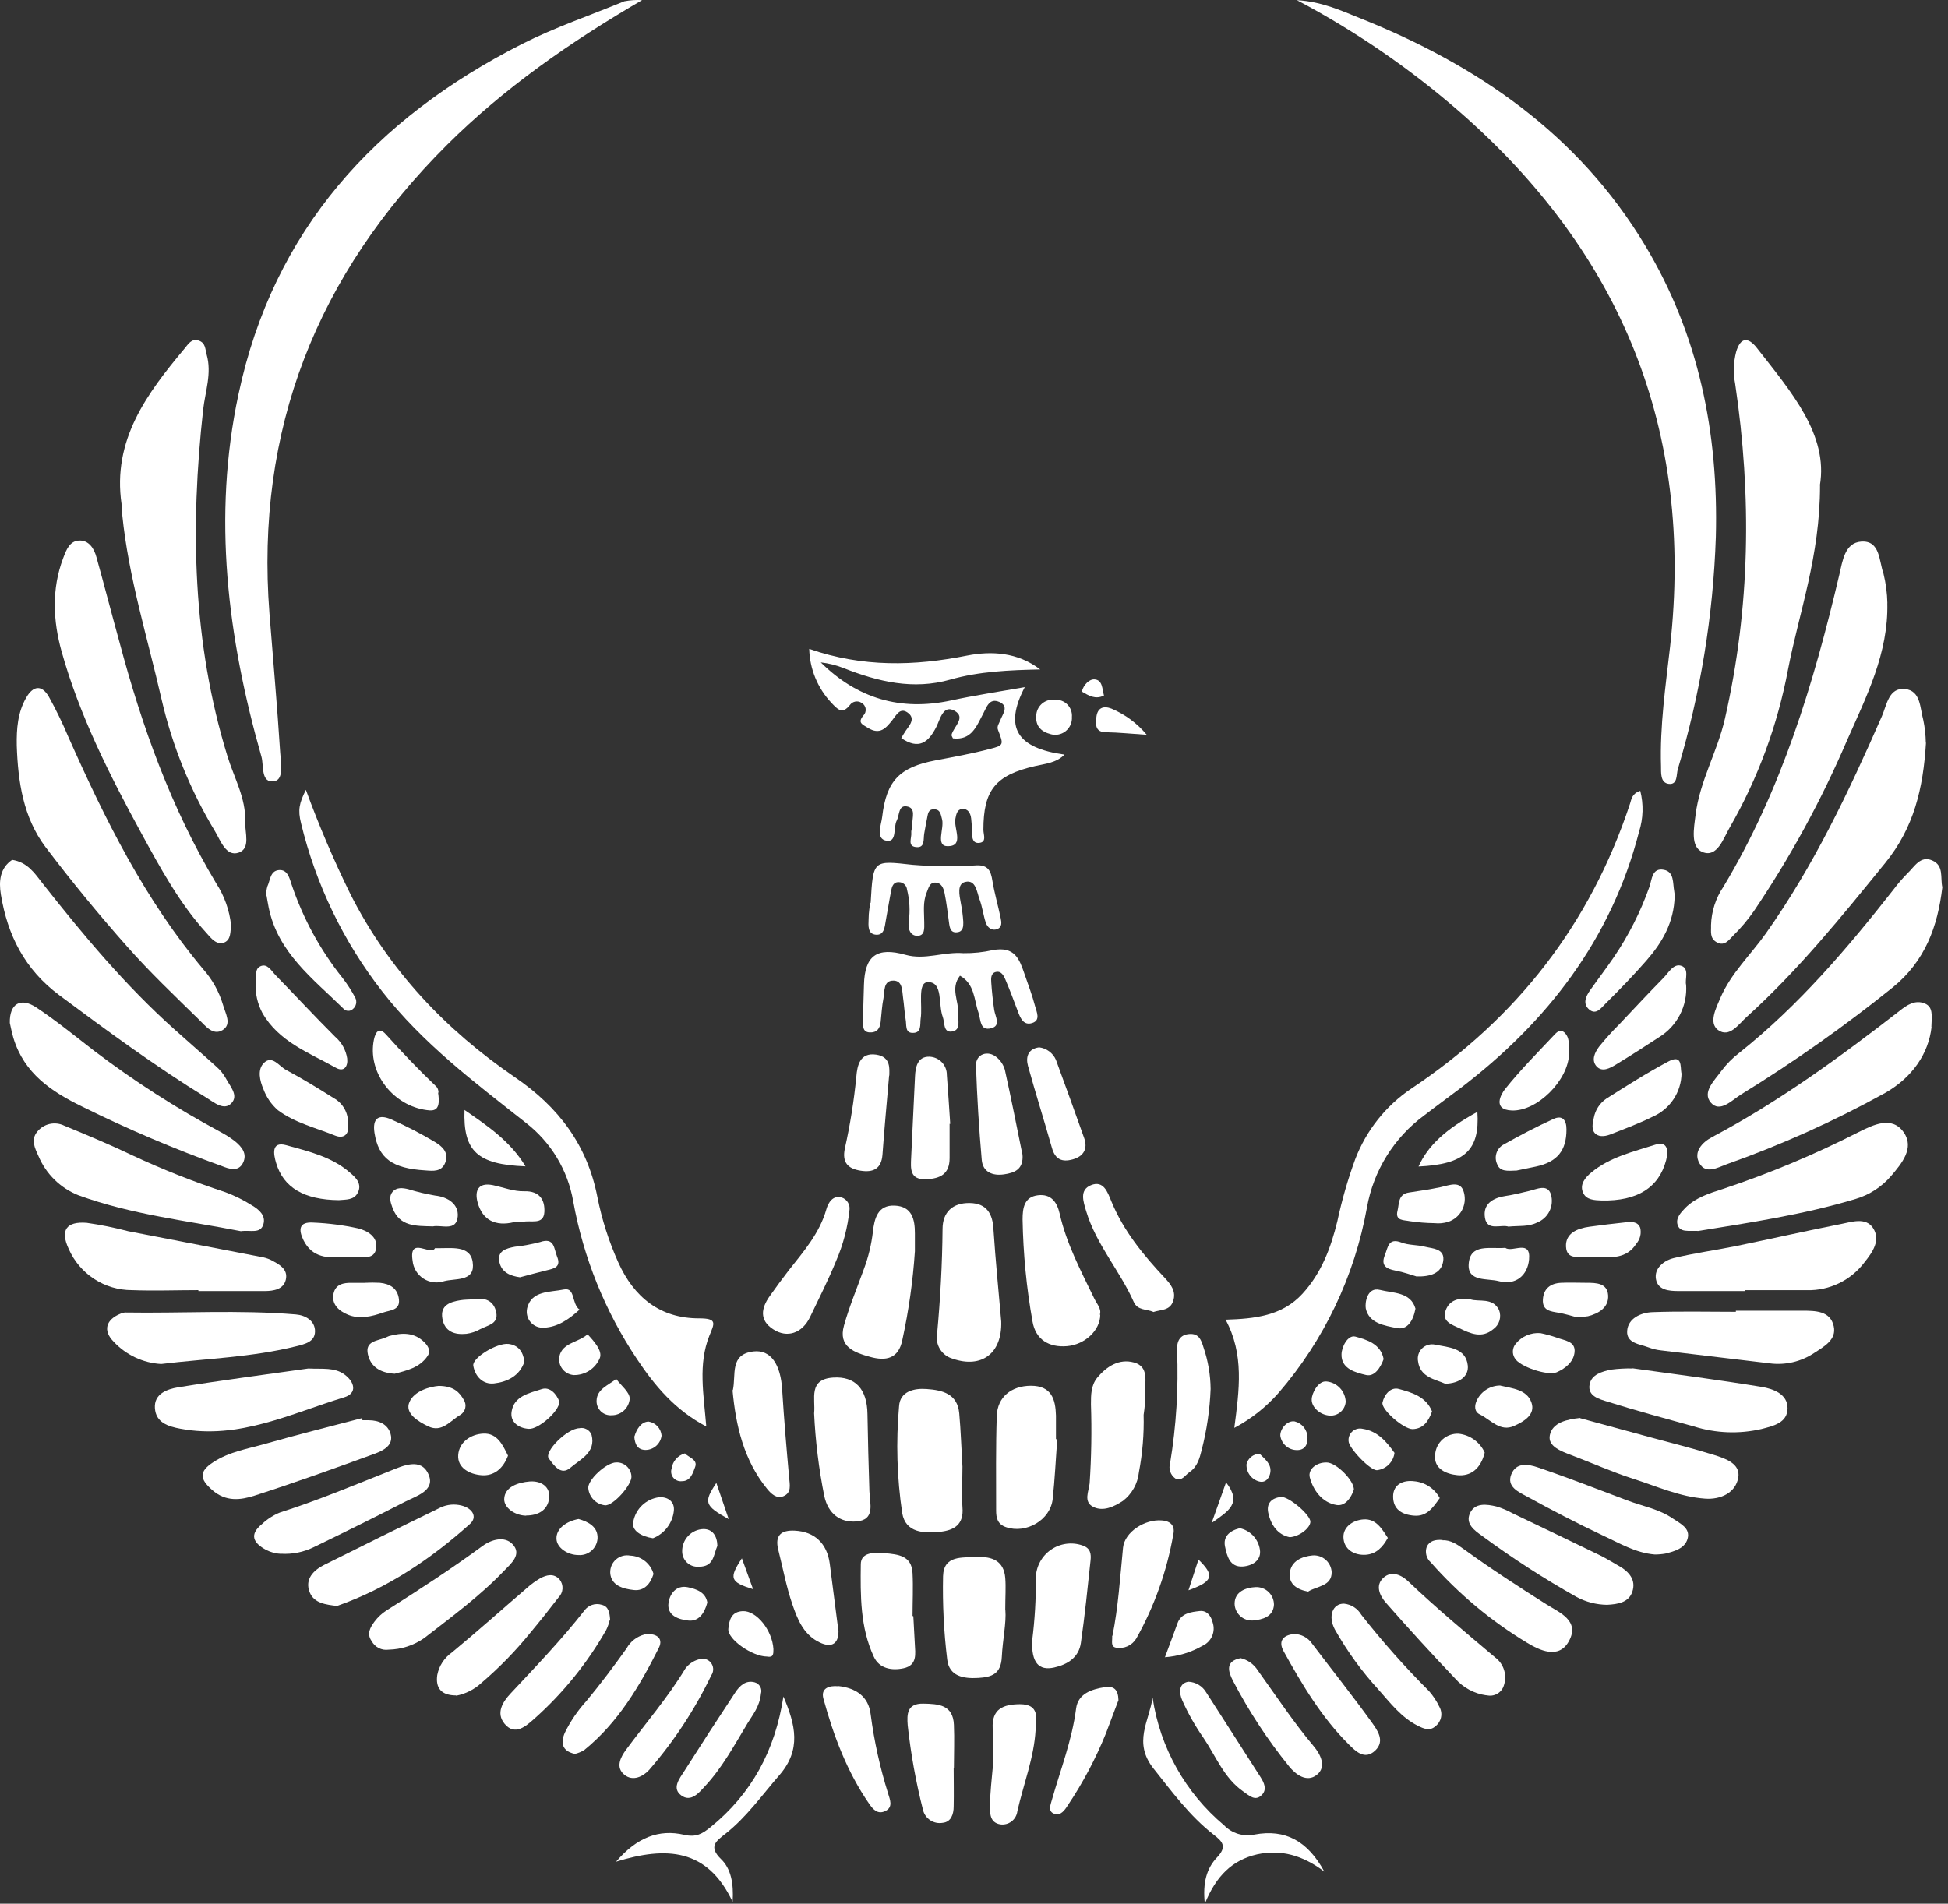<svg width="133" height="130" viewBox="0 0 133 130" fill="none" xmlns="http://www.w3.org/2000/svg">
<rect x="0" y="0" width="133" height="130" fill="#333333" stroke="none"/>
<path d="M88.546 0.01C90.246 0.112 91.527 0.712 92.804 1.221C100.86 4.435 107.742 9.149 112.313 16.749C115.998 22.878 117.334 29.584 117.15 36.658C116.971 42.037 116.098 47.371 114.553 52.526C114.443 52.899 114.553 53.593 113.946 53.53C113.339 53.467 113.417 52.746 113.406 52.319C113.319 49.575 113.723 46.832 114.028 44.136C115.665 29.411 110.726 17.301 99.63 7.613C96.239 4.662 92.52 2.111 88.546 0.01Z" fill="white"/>
<path d="M43.837 0.01C38.863 2.91 34.406 6.03 30.52 9.894C21.645 18.736 17.423 29.337 18.398 41.902C18.645 45.064 18.931 48.227 19.13 51.39C19.177 52.076 19.397 53.252 18.719 53.349C17.791 53.498 18.022 52.272 17.85 51.672C15.535 43.544 14.497 35.286 16.283 26.923C18.664 15.714 25.605 8.111 35.62 3.016C37.888 1.864 40.285 1.056 42.623 0.088C43.022 0.01 43.431 -0.017 43.837 0.01Z" fill="white"/>
<path d="M8.301 34.432C7.658 30.042 10.032 26.872 12.609 23.791C12.844 23.513 13.071 23.098 13.557 23.254C14.043 23.411 14.003 23.834 14.109 24.211C14.473 25.5 14.011 26.727 13.87 27.981C12.985 35.964 13.142 43.885 15.527 51.633C15.981 53.118 16.8 54.506 16.741 56.116C16.714 56.861 17.133 57.951 16.283 58.229C15.433 58.507 15.065 57.414 14.689 56.783C12.998 53.982 11.762 50.93 11.027 47.741C10.075 43.559 8.782 39.456 8.348 35.165C8.324 34.922 8.312 34.679 8.297 34.432" fill="white"/>
<path d="M124.263 33.146C124.263 38.01 122.833 41.808 122.077 45.723C121.365 49.521 120.017 53.171 118.09 56.52C117.659 57.265 117.244 58.578 116.253 58.19C115.395 57.86 115.654 56.547 115.767 55.638C116.049 53.342 117.256 51.327 117.769 49.081C119.5 41.498 119.606 33.879 118.47 26.217C118.33 25.495 118.351 24.751 118.533 24.038C118.83 23.015 119.355 23.004 119.943 23.752C122.293 26.754 124.842 29.69 124.251 33.158" fill="white"/>
<path d="M111.988 54C112.222 54.919 112.195 55.886 111.909 56.791C110.01 64.147 105.643 69.79 99.701 74.317C98.886 74.936 98.056 75.536 97.245 76.163C95.18 77.68 93.778 79.933 93.329 82.457C92.488 87.143 90.403 91.517 87.293 95.12C86.439 96.092 85.416 96.9 84.273 97.506C84.61 94.916 84.959 92.498 83.678 90.119C85.636 90.056 87.524 89.876 88.926 88.347C90.222 86.933 90.865 85.212 91.308 83.394C91.614 81.962 92.02 80.552 92.522 79.177C93.273 77.201 94.618 75.507 96.372 74.329C103.547 69.54 108.576 63.108 111.291 54.878C111.392 54.572 111.412 54.192 111.992 54.004" fill="white"/>
<path d="M48.22 97.412C46.089 96.291 44.695 94.618 43.492 92.811C41.315 89.558 39.833 85.89 39.137 82.038C38.765 79.901 37.605 77.982 35.886 76.66C32.408 73.917 28.855 71.252 26.094 67.701C23.451 64.309 21.562 60.392 20.552 56.211C20.329 55.313 20.427 54.85 20.885 53.937C21.773 56.366 22.789 58.745 23.928 61.066C26.552 66.243 30.418 70.327 35.157 73.564C38.13 75.594 40.089 78.173 40.786 81.736C41.09 83.271 41.567 84.768 42.208 86.196C43.285 88.594 45.071 90.033 47.734 90.029C48.98 90.029 48.788 90.354 48.435 91.204C47.652 93.164 48.044 95.21 48.22 97.397" fill="white"/>
<path d="M131.497 50.716C131.309 53.851 130.666 56.524 128.728 58.911C125.739 62.591 122.77 66.267 119.249 69.449C118.709 69.935 118.074 70.911 117.291 70.331C116.649 69.837 117.158 68.854 117.459 68.148C118.18 66.463 119.527 65.205 120.569 63.735C123.836 59.122 126.233 54.051 128.489 48.905C128.826 48.121 128.959 46.946 130.055 47.051C131.152 47.157 131.082 48.353 131.313 49.168C131.42 49.677 131.477 50.196 131.485 50.716" fill="white"/>
<path d="M128.857 41.184C128.939 44.602 127.431 47.561 126.115 50.539C124.368 54.623 122.237 58.531 119.751 62.211C119.334 62.811 118.862 63.371 118.341 63.884C118.062 64.159 117.757 64.637 117.232 64.358C116.707 64.08 116.84 63.602 116.821 63.183C116.847 62.246 117.139 61.337 117.663 60.561C121.635 53.953 123.828 46.687 125.579 39.252C125.802 38.308 125.951 37.058 127.083 36.983C128.379 36.901 128.285 38.32 128.595 39.17C128.758 39.831 128.847 40.508 128.861 41.188" fill="white"/>
<path d="M15.77 63.179C15.731 63.614 15.77 64.162 15.327 64.354C14.787 64.57 14.415 64.068 14.109 63.727C12.253 61.693 10.952 59.283 9.644 56.889C7.474 52.907 5.422 48.854 4.2 44.469C3.624 42.395 3.514 40.224 4.313 38.116C4.529 37.544 4.752 36.94 5.41 36.913C6.068 36.885 6.428 37.461 6.585 38.049C7.122 39.974 7.619 41.906 8.152 43.834C9.687 49.595 11.677 55.172 14.759 60.318C15.321 61.181 15.67 62.166 15.778 63.191" fill="white"/>
<path d="M1.145 50.908C1.125 49.767 1.208 48.647 1.795 47.635C2.265 46.816 2.856 46.75 3.334 47.577C3.827 48.467 4.272 49.382 4.666 50.32C7.165 55.944 9.887 61.439 13.882 66.196C14.498 66.893 14.955 67.715 15.222 68.607C15.386 69.202 15.852 69.939 15.198 70.343C14.544 70.746 14.023 70.053 13.596 69.637C11.924 67.999 10.22 66.385 8.673 64.629C6.735 62.444 4.879 60.181 3.103 57.837C1.584 55.815 1.227 53.377 1.145 50.908Z" fill="white"/>
<path d="M69.977 46.903C68.516 49.697 69.444 51.084 72.68 51.531C72.108 52.107 71.356 52.154 70.666 52.315C67.96 52.938 67.141 53.953 67.141 56.673C67.141 57.002 67.408 57.551 66.789 57.563C66.362 57.563 66.37 57.108 66.362 56.779C66.359 56.484 66.341 56.19 66.307 55.897C66.264 55.529 66.088 55.203 65.677 55.242C65.351 55.278 65.285 55.607 65.23 55.909C65.101 56.579 65.853 57.778 64.713 57.786C63.847 57.786 64.482 56.591 64.321 55.956C64.227 55.607 64.208 55.254 63.746 55.266C63.354 55.266 63.354 55.615 63.291 55.901C63.229 56.187 63.166 56.575 63.103 56.912C63.029 57.304 63.185 57.943 62.504 57.841C61.952 57.763 62.253 57.214 62.218 56.873C62.199 56.685 62.304 56.481 62.292 56.293C62.265 55.842 62.567 55.168 61.901 55.066C61.329 54.98 61.419 55.666 61.227 56.03C60.973 56.508 61.262 57.543 60.514 57.41C59.766 57.276 60.17 56.328 60.232 55.779C60.518 53.299 61.431 52.389 63.883 51.923C65.128 51.688 66.374 51.461 67.603 51.139C68.547 50.9 68.528 50.849 68.14 49.846C68.042 49.595 68.219 49.399 68.301 49.172C68.454 48.76 68.916 48.227 68.222 47.933C67.529 47.639 67.353 48.325 67.114 48.76C66.663 49.603 66.331 50.567 65.062 50.422C65.03 50.336 64.952 50.242 64.968 50.175C65.109 49.622 65.97 48.999 65.183 48.545C64.396 48.09 64.188 49.113 63.938 49.618C63.389 50.716 62.727 51.214 61.533 50.402C61.642 50.222 61.732 50.053 61.842 49.897C62.128 49.505 62.531 49.038 61.948 48.647C61.443 48.306 61.192 48.839 60.926 49.172C60.491 49.724 60.076 50.214 59.253 49.701C58.861 49.458 58.544 49.352 58.94 48.87C59.002 48.809 59.05 48.735 59.078 48.652C59.106 48.57 59.114 48.482 59.101 48.396C59.089 48.31 59.056 48.228 59.005 48.157C58.955 48.086 58.888 48.028 58.81 47.988C58.684 47.91 58.533 47.882 58.388 47.911C58.242 47.941 58.113 48.024 58.027 48.145C57.495 48.827 57.162 48.411 56.758 47.988C55.822 46.989 55.285 45.681 55.25 44.312C58.901 45.578 62.43 45.488 66.033 44.767C67.698 44.441 69.48 44.539 71.019 45.715C68.939 45.762 66.879 45.84 64.877 46.409C62.355 47.126 59.958 46.554 57.604 45.625C57.102 45.424 56.575 45.293 56.038 45.233C58.536 47.702 61.486 48.576 64.928 47.835C66.534 47.486 68.16 47.243 70.02 46.914" fill="white"/>
<path d="M132.613 60.592C132.3 63.261 131.438 65.636 129.225 67.431C125.924 70.087 122.459 72.533 118.85 74.752C118.235 75.144 117.424 76.01 116.809 75.297C116.194 74.583 117.06 73.78 117.526 73.133C117.878 72.663 118.293 72.244 118.76 71.887C122.798 68.673 126.115 64.778 129.284 60.741C129.576 60.349 129.895 59.978 130.24 59.632C130.713 59.185 131.109 58.405 131.924 58.758C132.738 59.111 132.464 59.934 132.613 60.592Z" fill="white"/>
<path d="M0.82 58.715C1.893 58.876 2.386 59.659 2.911 60.33C5.688 63.857 8.559 67.298 11.92 70.304C12.864 71.154 13.827 71.981 14.767 72.835C15.025 73.058 15.242 73.323 15.409 73.619C15.688 74.16 16.314 74.795 15.801 75.336C15.288 75.877 14.607 75.273 14.105 74.968C10.619 72.824 7.325 70.402 4.043 67.956C1.693 66.204 0.518 63.876 0.06 61.09C-0.089 60.169 -0.007 59.271 0.843 58.707" fill="white"/>
<path d="M131.877 70.135C131.673 71.962 130.553 73.572 128.743 74.615C125.259 76.547 121.619 78.186 117.863 79.514C117.271 79.733 116.461 80.211 116.026 79.431C115.591 78.651 116.237 77.997 116.887 77.652C121.462 75.23 125.618 72.193 129.695 69.03C130.185 68.638 130.757 68.246 131.43 68.532C131.975 68.767 131.904 69.316 131.865 70.131" fill="white"/>
<path d="M0.671 69.857C0.64 68.536 1.407 68.082 2.488 68.803C3.859 69.716 5.136 70.762 6.452 71.777C9.166 73.836 12.037 75.68 15.037 77.291C15.385 77.474 15.716 77.684 16.028 77.922C16.514 78.314 16.906 78.796 16.584 79.424C16.263 80.051 15.617 79.815 15.143 79.627C11.896 78.459 8.718 77.106 5.626 75.575C3.495 74.54 1.654 73.298 0.918 70.892C0.804 70.5 0.734 70.135 0.671 69.857Z" fill="white"/>
<path d="M115.983 84.06C115.258 84.028 114.718 84.177 114.541 83.648C114.389 83.186 114.769 82.794 115.058 82.492C115.759 81.779 116.723 81.481 117.632 81.191C120.818 80.13 123.919 78.831 126.91 77.303C127.886 76.821 129.166 76.167 129.977 77.323C130.729 78.401 129.84 79.451 129.115 80.305C128.476 81.05 127.636 81.595 126.695 81.873C123.099 82.959 119.39 83.499 115.983 84.056" fill="white"/>
<path d="M16.447 84.076C12.832 83.366 9.006 82.951 5.367 81.626C4.754 81.385 4.195 81.023 3.724 80.562C3.253 80.101 2.88 79.55 2.625 78.942C2.379 78.401 2.097 77.836 2.531 77.296C2.746 77.022 3.048 76.831 3.387 76.754C3.725 76.677 4.08 76.719 4.392 76.872C5.958 77.515 7.525 78.173 9.049 78.902C11.112 79.866 13.23 80.705 15.394 81.415C16.026 81.65 16.633 81.951 17.203 82.312C17.669 82.586 18.159 82.998 17.987 83.59C17.791 84.283 17.102 83.981 16.444 84.076" fill="white"/>
<path d="M13.545 88.1C12.029 88.1 10.514 88.159 9.002 88.1C8.088 88.102 7.195 87.837 6.429 87.337C5.664 86.838 5.061 86.127 4.693 85.29C4.098 84.017 4.517 83.397 5.915 83.503C6.874 83.64 7.823 83.833 8.759 84.079L17.767 85.823C18.007 85.857 18.24 85.924 18.461 86.023C19.025 86.317 19.698 86.647 19.51 87.403C19.35 88.042 18.696 88.163 18.077 88.163H13.545V88.1Z" fill="white"/>
<path d="M119.14 88.163H114.596C113.938 88.163 113.194 88.097 113.061 87.352C112.928 86.607 113.601 86.078 114.267 85.914C115.681 85.569 117.126 85.377 118.552 85.087C120.933 84.597 123.307 84.056 125.692 83.586C126.432 83.441 127.376 83.108 127.874 83.848C128.438 84.691 127.835 85.526 127.298 86.2C126.843 86.805 126.25 87.294 125.569 87.625C124.888 87.956 124.138 88.121 123.381 88.104C121.964 88.104 120.546 88.104 119.128 88.104L119.14 88.163Z" fill="white"/>
<path d="M118.517 89.507C120.025 89.507 121.537 89.507 123.048 89.507C123.93 89.507 124.968 89.507 125.199 90.566C125.402 91.475 124.564 91.937 123.863 92.392C122.963 92.992 121.876 93.243 120.804 93.097C118.342 92.807 115.88 92.513 113.417 92.216C113.128 92.185 112.844 92.118 112.571 92.016C111.964 91.781 111.036 91.737 111.095 90.883C111.153 90.029 112.031 89.633 112.822 89.605C114.718 89.535 116.617 89.582 118.517 89.582V89.507Z" fill="white"/>
<path d="M65.539 66.635C64.866 67.498 65.481 68.372 65.418 69.214C65.383 69.665 65.645 70.351 64.987 70.441C64.388 70.527 64.509 69.818 64.368 69.445C64.047 68.599 64.4 67.047 63.358 67.07C62.618 67.07 62.998 68.669 62.86 69.551C62.802 69.943 62.95 70.558 62.3 70.535C61.768 70.535 61.909 69.955 61.83 69.594C61.752 69.112 61.728 68.622 61.658 68.14C61.587 67.658 61.631 66.996 61.035 66.965C60.283 66.933 60.413 67.705 60.315 68.191C60.217 68.677 60.185 69.257 60.127 69.79C60.076 70.241 59.868 70.527 59.379 70.504C58.889 70.48 58.924 70.069 58.928 69.743C58.928 68.912 58.967 68.082 58.987 67.251C59.038 65.264 59.868 64.652 61.83 65.205C63.154 65.577 64.439 64.981 65.774 65.091C66.453 65.1 67.13 65.029 67.791 64.88C69.288 64.609 69.597 65.491 69.946 66.506C70.2 67.243 70.478 67.972 70.674 68.72C70.776 69.112 71.066 69.673 70.471 69.861C69.875 70.049 69.66 69.516 69.484 69.038C69.213 68.313 68.939 67.584 68.634 66.871C68.524 66.616 68.359 66.298 68.003 66.373C67.647 66.447 67.658 66.812 67.678 67.09C67.721 67.721 67.788 68.352 67.882 68.979C67.956 69.438 68.359 70.045 67.67 70.218C66.887 70.417 66.969 69.63 66.805 69.151C66.499 68.27 66.554 67.192 65.539 66.628" fill="white"/>
<path d="M10.999 93.144C9.764 93.073 8.603 92.527 7.76 91.62C7.008 90.86 7.231 90.107 8.246 89.703C8.334 89.66 8.43 89.635 8.528 89.629C12.421 89.692 16.318 89.437 20.203 89.762C20.854 89.817 21.512 90.189 21.508 90.914C21.504 91.639 20.807 91.784 20.235 91.93C17.195 92.69 14.066 92.772 10.999 93.144Z" fill="white"/>
<path d="M68.359 90.233C68.43 92.427 67.012 93.462 65.05 92.784C64.692 92.685 64.385 92.456 64.187 92.142C63.989 91.829 63.916 91.452 63.981 91.087C64.2 88.708 64.333 86.325 64.353 83.934C64.353 82.759 65.054 82.132 66.213 82.151C67.373 82.171 67.78 82.892 67.831 83.974C67.972 86.11 68.187 88.242 68.359 90.244" fill="white"/>
<path d="M65.712 100.144C65.712 101.073 65.649 102.01 65.712 102.931C65.814 104.106 65.156 104.498 64.184 104.604C63.072 104.718 61.834 104.675 61.599 103.33C61.24 100.914 61.167 98.463 61.384 96.029C61.447 95.018 62.394 94.787 63.268 94.853C64.329 94.928 65.367 95.167 65.492 96.507C65.602 97.718 65.637 98.941 65.712 100.156" fill="white"/>
<path d="M111.455 93.438C114.302 93.83 117.295 94.222 120.275 94.708C121.059 94.838 122.054 95.19 122.046 96.17C122.038 97.15 121.11 97.369 120.264 97.585C118.738 97.939 117.145 97.878 115.65 97.408C113.691 96.864 111.71 96.331 109.775 95.723C109.215 95.547 108.384 95.355 108.529 94.547C108.651 93.865 109.379 93.654 110.01 93.528C110.494 93.466 110.982 93.44 111.471 93.45" fill="white"/>
<path d="M21.061 93.454C22.041 93.501 22.84 93.36 23.529 93.869C24.218 94.379 24.402 95.143 23.505 95.418C19.867 96.523 16.342 98.31 12.339 97.569C11.469 97.408 10.643 97.146 10.576 96.158C10.51 95.171 11.422 94.861 12.143 94.74C15.171 94.25 18.214 93.858 21.046 93.454" fill="white"/>
<path d="M107.883 96.844L112.657 98.145C114.114 98.537 115.583 98.909 117.025 99.356C117.808 99.599 118.846 99.956 118.681 100.896C118.505 101.939 117.483 102.417 116.414 102.339C114.694 102.217 113.116 101.496 111.498 100.979C110.065 100.52 108.69 99.901 107.284 99.368C106.587 99.102 105.658 98.772 105.815 98.004C105.991 97.142 106.97 96.926 107.883 96.828" fill="white"/>
<path d="M24.731 96.985H25.17C25.867 96.985 26.482 97.26 26.666 97.918C26.893 98.702 26.161 99.058 25.601 99.266C22.859 100.269 20.117 101.253 17.376 102.135C16.428 102.437 15.417 102.574 14.481 101.743C13.623 100.991 13.58 100.485 14.567 99.846C15.66 99.133 16.917 98.937 18.128 98.592C20.313 97.969 22.522 97.416 24.72 96.84C24.72 96.883 24.72 96.926 24.751 96.969" fill="white"/>
<path d="M72.182 98.282C72.084 99.642 72.018 101.026 71.873 102.366C71.716 103.804 70.063 104.757 68.692 104.29C68.093 104.087 68.011 103.64 68.011 103.146C68.011 100.994 67.984 98.835 68.054 96.699C68.097 95.394 69.053 94.638 70.384 94.63C71.79 94.63 72.065 95.543 72.096 96.668C72.096 97.205 72.096 97.742 72.096 98.278H72.182" fill="white"/>
<path d="M75.12 89.778C75.12 90.84 74.074 91.824 72.844 91.925C71.614 92.027 70.702 91.471 70.494 90.236C70.084 87.938 69.858 85.611 69.817 83.276C69.817 82.492 69.926 81.736 70.862 81.622C71.74 81.516 72.163 82.057 72.351 82.884C72.813 84.934 73.796 86.78 74.701 88.653C74.885 89.045 75.225 89.382 75.092 89.778" fill="white"/>
<path d="M62.465 85.447C62.33 87.477 62.044 89.495 61.611 91.483C61.356 92.811 60.459 92.952 59.406 92.658C58.352 92.365 57.209 91.984 57.624 90.515C57.992 89.206 58.521 87.94 58.983 86.658C59.29 85.84 59.496 84.987 59.598 84.119C59.696 83.217 59.927 82.269 61.098 82.328C62.269 82.386 62.465 83.264 62.465 84.225V85.447Z" fill="white"/>
<path d="M109.72 109.589C108.998 109.58 108.289 109.399 107.652 109.06C105.41 107.799 103.248 106.402 101.178 104.874C100.688 104.526 100.026 104.063 100.363 103.334C100.7 102.605 101.503 102.715 102.172 102.876C102.541 102.987 102.897 103.136 103.234 103.322C105.247 104.287 107.26 105.247 109.266 106.223C109.696 106.434 110.104 106.697 110.523 106.932C111.224 107.324 111.717 107.892 111.447 108.699C111.196 109.436 110.456 109.55 109.72 109.589Z" fill="white"/>
<path d="M78.081 96.609C78.115 97.923 78.007 99.237 77.76 100.528C77.721 100.911 77.605 101.283 77.418 101.619C77.232 101.956 76.979 102.252 76.675 102.488C76.079 102.88 75.327 103.248 74.642 102.903C73.956 102.558 74.336 101.841 74.395 101.296C74.515 99.499 74.545 97.696 74.485 95.896C74.485 95.257 74.485 94.618 74.908 94.089C75.558 93.305 76.408 92.764 77.415 93.039C78.48 93.325 78.143 94.363 78.198 95.135C78.197 95.622 78.159 96.108 78.085 96.589" fill="white"/>
<path d="M23.043 109.671C22.236 109.577 21.437 109.483 21.14 108.723C20.799 107.841 21.394 107.234 22.138 106.861C24.778 105.539 27.427 104.233 30.085 102.942C30.534 102.734 31.041 102.689 31.519 102.813C32.259 103.001 32.627 103.597 32.075 104.079C29.4 106.47 26.455 108.457 23.043 109.656" fill="white"/>
<path d="M112.975 106.152C111.663 106.046 110.554 105.368 109.418 104.847C107.664 104.02 105.94 103.119 104.237 102.186C103.676 101.88 102.85 101.527 103.183 100.681C103.516 99.834 104.358 99.991 104.977 100.199C107.041 100.9 109.074 101.692 111.11 102.464C112.152 102.856 113.276 103.052 114.208 103.695C114.706 104.04 115.438 104.349 115.215 105.094C115.023 105.741 114.318 105.94 113.695 106.093C113.457 106.134 113.216 106.154 112.975 106.152Z" fill="white"/>
<path d="M68.641 109.934C68.716 110.835 68.454 111.984 68.399 113.148C68.344 114.312 67.717 114.527 66.789 114.582C65.778 114.641 64.799 114.472 64.67 113.316C64.441 111.432 64.347 109.535 64.388 107.637C64.431 106.187 65.692 106.375 66.715 106.328C67.737 106.281 68.54 106.583 68.634 107.759C68.685 108.39 68.634 109.025 68.634 109.934" fill="white"/>
<path d="M19.201 106.109C18.839 106.096 18.484 106.002 18.163 105.835C17.274 105.356 17.011 104.788 17.893 104.071C18.247 103.737 18.66 103.471 19.111 103.287C21.657 102.476 24.116 101.445 26.592 100.461C27.489 100.105 28.762 99.482 29.271 100.716C29.717 101.794 28.421 102.158 27.641 102.558C25.577 103.62 23.497 104.647 21.41 105.658C20.724 105.993 19.963 106.146 19.201 106.101" fill="white"/>
<path d="M55.587 96.487C55.681 95.516 55.176 94.187 56.876 94.073C58.395 93.971 59.202 94.857 59.226 96.554C59.257 98.315 59.301 100.076 59.359 101.837C59.39 102.687 59.778 103.797 58.466 103.898C57.365 103.989 56.539 103.362 56.28 102.17C55.904 100.296 55.671 98.397 55.583 96.487" fill="white"/>
<path d="M98.491 105.184C99.035 105.145 99.513 105.478 99.995 105.827C101.808 107.14 103.684 108.359 105.576 109.554C106.446 110.106 107.891 110.659 107.119 112.07C106.418 113.355 105.075 112.673 104.264 112.184C101.807 110.7 99.59 108.85 97.692 106.697C97.542 106.566 97.436 106.393 97.386 106.201C97.337 106.009 97.346 105.806 97.414 105.619C97.598 105.227 97.981 105.121 98.491 105.164" fill="white"/>
<path d="M26.533 112.654C26.304 112.687 26.071 112.65 25.864 112.546C25.657 112.442 25.488 112.277 25.378 112.074C25.013 111.564 25.284 111.129 25.566 110.741C25.797 110.43 26.084 110.164 26.412 109.958C28.632 108.554 30.83 107.124 32.949 105.568C33.559 105.121 34.449 104.886 34.981 105.435C35.671 106.14 34.887 106.775 34.409 107.273C32.761 109.001 30.83 110.408 28.953 111.87C28.241 112.364 27.399 112.637 26.533 112.654Z" fill="white"/>
<path d="M70.471 112.035C70.653 110.605 70.737 109.165 70.721 107.724C70.733 107.349 70.833 106.982 71.012 106.653C71.191 106.323 71.445 106.041 71.753 105.827C72.061 105.614 72.415 105.476 72.786 105.424C73.157 105.372 73.535 105.408 73.89 105.529C74.458 105.709 74.505 106.113 74.458 106.556C74.258 108.441 74.066 110.326 73.796 112.199C73.655 113.179 72.899 113.661 71.982 113.869C70.925 114.108 70.416 113.54 70.471 112.046" fill="white"/>
<path d="M50.037 94.931C50.268 93.885 49.794 92.478 51.447 92.286C52.622 92.149 53.312 93.172 53.406 94.951C53.531 96.938 53.699 98.917 53.879 100.9C53.922 101.398 54.056 101.939 53.488 102.174C53.018 102.374 52.634 101.99 52.364 101.657C50.773 99.697 50.237 97.346 50.014 94.931" fill="white"/>
<path d="M101.475 115.77C100.653 115.655 99.9 115.249 99.352 114.625C97.746 112.937 96.173 111.216 94.633 109.46C94.21 108.982 93.877 108.284 94.441 107.755C95.005 107.226 95.69 107.555 96.148 107.99C98.048 109.801 100.065 111.482 102.063 113.167C102.362 113.384 102.583 113.693 102.692 114.046C102.8 114.4 102.791 114.779 102.666 115.127C102.587 115.362 102.421 115.558 102.203 115.676C101.985 115.794 101.731 115.824 101.491 115.762" fill="white"/>
<path d="M31.143 115.777C30.14 115.777 29.725 115.284 29.854 114.382C29.976 113.758 30.335 113.205 30.857 112.842C32.58 111.419 34.249 109.922 35.949 108.464C36.232 108.207 36.542 107.98 36.873 107.786C37.316 107.539 37.821 107.422 38.209 107.865C38.348 108.04 38.418 108.262 38.405 108.486C38.392 108.71 38.297 108.921 38.138 109.08C37.515 109.891 36.881 110.69 36.227 111.474C35.217 112.725 34.093 113.879 32.87 114.923C32.387 115.37 31.789 115.673 31.143 115.797" fill="white"/>
<path d="M59.445 61.658C59.614 58.691 59.606 58.758 62.304 59.056C63.762 59.175 65.227 59.187 66.687 59.091C67.47 59.064 67.65 59.483 67.752 60.122C67.893 60.988 68.144 61.834 68.32 62.689C68.379 62.971 68.438 63.308 68.085 63.445C67.733 63.582 67.415 63.351 67.302 62.998C67.133 62.493 67.075 61.944 66.883 61.431C66.691 60.917 66.636 60.047 65.892 60.228C65.332 60.365 65.5 61.125 65.598 61.658C65.684 62.089 65.742 62.525 65.77 62.963C65.77 63.245 65.77 63.602 65.379 63.657C64.901 63.731 64.842 63.363 64.795 63.006C64.701 62.332 64.627 61.654 64.49 60.988C64.423 60.666 64.286 60.29 63.871 60.271C63.456 60.251 63.393 60.663 63.264 60.964C62.994 61.631 63.103 62.313 63.103 62.995C63.103 63.386 63.162 63.896 62.641 63.904C62.12 63.912 61.975 63.375 62.046 62.932C62.146 62.203 62.106 61.462 61.928 60.749C61.917 60.628 61.866 60.514 61.784 60.424C61.702 60.334 61.593 60.273 61.474 60.251C61.082 60.177 60.926 60.428 60.867 60.721C60.718 61.439 60.612 62.16 60.475 62.881C60.401 63.312 60.369 63.876 59.801 63.829C59.233 63.782 59.288 63.202 59.304 62.775C59.304 62.289 59.398 61.807 59.418 61.642" fill="white"/>
<path d="M62.359 110.373C62.39 111.004 62.43 111.639 62.461 112.274C62.492 112.909 62.645 113.712 61.701 113.92C60.871 114.1 60.029 113.939 59.66 113.136C58.728 111.141 58.744 108.954 58.771 106.822C58.771 105.995 59.692 105.995 60.413 106.062C61.321 106.148 62.245 106.223 62.304 107.426C62.355 108.398 62.304 109.385 62.304 110.357H62.347" fill="white"/>
<path d="M78.696 115.95C79.204 119.345 80.938 122.435 83.568 124.639C83.832 124.914 84.162 125.117 84.527 125.229C84.892 125.34 85.279 125.357 85.652 125.277C87.755 124.886 89.279 125.716 90.418 127.805C88.938 126.688 87.461 126.281 85.832 126.63C84.136 127.021 83.031 128.095 82.26 130C82.103 128.558 82.389 127.578 83.09 126.841C83.791 126.104 83.482 125.759 82.847 125.274C81.226 124.004 80.027 122.369 78.754 120.767C77.344 118.983 78.461 117.541 78.692 115.938" fill="white"/>
<path d="M58 82.614C57.877 83.817 57.569 84.993 57.087 86.102C56.558 87.407 55.912 88.665 55.309 89.935C54.772 91.048 53.742 91.397 52.787 90.773C51.831 90.15 51.972 89.335 52.548 88.516C52.967 87.92 53.398 87.34 53.848 86.752C54.87 85.455 55.963 84.217 56.425 82.563C56.543 82.147 56.86 81.583 57.483 81.779C57.652 81.838 57.795 81.954 57.889 82.107C57.984 82.259 58.023 82.44 58 82.618" fill="white"/>
<path d="M42.055 127.139C43.484 125.466 44.996 124.897 46.708 125.293C47.53 125.485 47.961 125.219 48.506 124.776C51.326 122.491 52.924 119.528 53.488 115.852C54.306 117.78 54.741 119.485 53.186 121.252C52.011 122.605 50.965 124.09 49.536 125.219C48.905 125.716 48.337 126.089 49.238 126.963C49.888 127.594 50.104 128.566 50.021 129.875C48.298 126.21 45.486 126.077 42.063 127.131" fill="white"/>
<path d="M41.636 110.6C41.581 110.844 41.498 111.081 41.389 111.306C40.091 113.585 38.429 115.637 36.47 117.38C35.937 117.843 35.165 118.58 34.449 117.713C33.849 116.988 34.308 116.232 34.872 115.632C36.595 113.787 38.346 111.968 39.901 109.977C40.032 109.798 40.215 109.664 40.426 109.594C40.636 109.523 40.863 109.52 41.076 109.585C41.542 109.695 41.62 110.087 41.655 110.612" fill="white"/>
<path d="M91.766 109.511C92.007 109.535 92.239 109.615 92.443 109.746C92.647 109.877 92.818 110.054 92.941 110.263C94.377 112.096 95.923 113.839 97.57 115.483C97.854 115.811 98.093 116.174 98.279 116.565C98.399 116.781 98.437 117.033 98.386 117.275C98.336 117.516 98.201 117.732 98.005 117.882C97.613 118.235 97.194 118.047 96.791 117.843C95.675 117.278 94.934 116.307 94.131 115.397C92.981 114.144 91.979 112.764 91.143 111.282C90.642 110.357 90.998 109.499 91.754 109.511" fill="white"/>
<path d="M75.954 111.705C76.346 109.769 76.475 107.724 76.675 105.69C76.784 104.604 78.186 103.73 79.322 103.828C79.949 103.871 80.239 104.22 80.106 104.788C79.672 107.283 78.818 109.686 77.579 111.894C77.439 112.126 77.231 112.31 76.983 112.422C76.736 112.533 76.46 112.566 76.193 112.517C75.801 112.442 75.962 112.054 75.934 111.705" fill="white"/>
<path d="M57.248 111.408C57.248 112.325 56.692 112.583 55.791 112.07C54.827 111.529 54.44 110.541 54.114 109.601C53.688 108.374 53.453 107.085 53.135 105.823C52.889 104.843 53.335 104.475 54.275 104.526C55.614 104.596 56.468 105.392 56.652 106.779C56.856 108.323 57.044 109.863 57.248 111.408Z" fill="white"/>
<path d="M65.112 120.719C65.112 121.601 65.132 122.483 65.112 123.365C65.112 123.874 64.94 124.419 64.368 124.474C64.073 124.527 63.769 124.466 63.518 124.302C63.266 124.138 63.087 123.884 63.017 123.592C62.535 121.699 62.187 119.774 61.975 117.831C61.913 117.047 61.928 116.322 63.033 116.338C64.071 116.357 65.069 116.408 65.128 117.784C65.171 118.76 65.128 119.744 65.128 120.719H65.112Z" fill="white"/>
<path d="M78.739 89.586C78.292 89.386 77.669 89.5 77.407 88.908C76.463 86.776 74.846 84.989 74.164 82.723C73.96 82.038 73.686 81.266 74.481 80.936C75.343 80.58 75.621 81.407 75.879 82.038C76.71 84.06 78.061 85.706 79.538 87.278C79.929 87.701 80.321 88.175 80.098 88.845C79.875 89.515 79.26 89.421 78.739 89.598" fill="white"/>
<path d="M88.311 111.584C88.563 111.579 88.812 111.637 89.035 111.753C89.258 111.87 89.448 112.041 89.588 112.25C90.939 114.029 92.33 115.777 93.638 117.588C94.03 118.141 94.597 118.881 93.885 119.548C93.172 120.214 92.557 119.587 92.099 119.132C90.234 117.286 88.903 115.041 87.641 112.764C87.25 112.062 87.618 111.666 88.311 111.588" fill="white"/>
<path d="M39.251 119.771C38.342 119.571 38.275 118.987 38.565 118.321C38.952 117.534 39.448 116.806 40.038 116.158C40.997 115.001 41.894 113.806 42.779 112.568C42.908 112.334 43.083 112.129 43.294 111.965C43.505 111.801 43.747 111.682 44.005 111.615C44.695 111.494 45.345 111.807 44.981 112.532C43.676 115.127 42.208 117.627 39.889 119.508C39.692 119.628 39.478 119.716 39.254 119.771" fill="white"/>
<path d="M64.834 76.735C64.834 77.519 64.834 78.303 64.834 79.087C64.834 80.18 64.188 80.486 63.248 80.529C62.101 80.584 62.175 79.8 62.21 79.051C62.292 77.205 62.39 75.359 62.473 73.513C62.5 72.832 62.665 72.146 63.448 72.161C63.771 72.17 64.079 72.305 64.303 72.538C64.527 72.772 64.651 73.084 64.646 73.408C64.733 74.521 64.803 75.634 64.877 76.747H64.831" fill="white"/>
<path d="M57.232 115.139C58.407 115.26 59.304 115.832 59.445 117.075C59.685 118.91 60.085 120.721 60.64 122.487C60.757 122.879 60.992 123.396 60.463 123.663C59.935 123.929 59.617 123.569 59.351 123.189C57.835 121.002 56.915 118.544 56.218 115.997C56.026 115.28 56.609 115.096 57.22 115.15" fill="white"/>
<path d="M69.809 78.816C69.903 79.87 69.252 80.094 68.544 80.196C67.76 80.309 67.098 80.035 67.028 79.2C66.84 77.06 66.709 74.915 66.636 72.765C66.613 71.981 67.451 71.683 68.058 72.208C68.32 72.429 68.511 72.722 68.606 73.051C69.041 75.011 69.425 76.97 69.801 78.816" fill="white"/>
<path d="M114.338 61.188C114.295 63.002 113.48 64.37 112.407 65.597C111.514 66.62 110.566 67.596 109.602 68.552C109.328 68.818 108.98 69.336 108.51 68.944C108.04 68.552 108.267 68.046 108.564 67.623C109.097 66.867 109.661 66.134 110.182 65.37C111.193 63.881 112.009 62.269 112.61 60.572C112.791 60.075 112.775 59.236 113.605 59.397C114.318 59.538 114.201 60.302 114.306 60.855C114.324 60.962 114.334 61.071 114.338 61.18" fill="white"/>
<path d="M67.776 120.774C67.776 119.677 67.807 118.846 67.776 118.031C67.709 116.687 68.504 116.389 69.629 116.377C70.999 116.377 70.749 117.349 70.706 118.133C70.596 120.045 69.879 121.833 69.46 123.682C69.444 123.82 69.401 123.952 69.333 124.072C69.265 124.192 69.173 124.297 69.063 124.381C68.954 124.465 68.828 124.526 68.694 124.56C68.561 124.594 68.421 124.601 68.285 124.58C67.572 124.454 67.588 123.816 67.596 123.302C67.596 122.377 67.721 121.452 67.772 120.79" fill="white"/>
<path d="M82.655 94.853C82.6 96.26 82.395 97.656 82.044 99.019C81.907 99.568 81.755 100.164 81.222 100.52C80.916 100.728 80.677 101.198 80.243 100.959C80.081 100.844 79.96 100.681 79.897 100.493C79.834 100.305 79.831 100.102 79.89 99.913C80.31 97.37 80.469 94.791 80.364 92.216C80.341 91.639 80.517 91.134 81.226 91.095C81.845 91.059 82.009 91.487 82.166 92C82.48 92.919 82.646 93.882 82.655 94.853Z" fill="white"/>
<path d="M18.175 61.18C18.167 60.963 18.194 60.746 18.253 60.537C18.453 60.122 18.437 59.475 19.036 59.416C19.636 59.358 19.769 59.977 19.914 60.416C20.692 62.723 21.866 64.877 23.384 66.78C23.712 67.203 24.003 67.653 24.253 68.125C24.321 68.254 24.341 68.403 24.311 68.546C24.281 68.689 24.203 68.817 24.089 68.909C24.044 68.95 23.991 68.983 23.933 69.003C23.875 69.024 23.814 69.032 23.753 69.028C23.691 69.024 23.631 69.008 23.577 68.98C23.522 68.952 23.474 68.913 23.435 68.865C21.371 66.835 18.966 65.052 18.343 61.964C18.284 61.678 18.241 61.388 18.202 61.18" fill="white"/>
<path d="M84.7 113.23C85.185 113.345 85.607 113.644 85.875 114.065C87.124 115.805 88.303 117.592 89.69 119.242C90.16 119.798 90.595 120.653 89.905 121.202C89.216 121.75 88.452 121.174 88.006 120.614C86.538 118.8 85.257 116.844 84.179 114.774C83.85 114.135 83.638 113.434 84.716 113.23" fill="white"/>
<path d="M47.914 113.273C48.05 113.262 48.186 113.29 48.307 113.354C48.428 113.417 48.528 113.514 48.596 113.632C48.664 113.75 48.697 113.885 48.691 114.021C48.686 114.158 48.642 114.29 48.564 114.402C47.445 116.734 46.018 118.906 44.323 120.861C43.931 121.296 43.214 121.684 42.619 121.186C42.023 120.688 42.356 120.01 42.744 119.485C44.103 117.647 45.603 115.911 46.79 113.947C46.923 113.765 47.091 113.612 47.284 113.496C47.477 113.38 47.691 113.305 47.914 113.273Z" fill="white"/>
<path d="M115.121 67.258C115.167 67.964 115.021 68.669 114.696 69.298C114.372 69.926 113.882 70.454 113.28 70.825C112.301 71.46 111.322 72.095 110.327 72.698C109.916 72.949 109.379 73.239 109.003 72.816C108.627 72.393 108.89 71.86 109.179 71.475C109.606 70.947 110.061 70.441 110.542 69.963C111.541 68.901 112.54 67.835 113.562 66.792C113.923 66.428 114.267 65.757 114.812 65.961C115.356 66.165 115.019 66.902 115.121 67.258Z" fill="white"/>
<path d="M60.706 73.447C60.534 75.442 60.373 77.143 60.252 78.847C60.178 79.831 59.609 80.078 58.76 79.945C57.91 79.811 57.479 79.404 57.682 78.432C58.044 76.814 58.306 75.175 58.466 73.525C58.529 72.769 58.705 71.852 59.829 72.02C60.847 72.173 60.718 73.012 60.718 73.447" fill="white"/>
<path d="M17.45 67.16C17.599 66.8 17.305 66.204 17.779 65.985C18.253 65.765 18.531 66.302 18.821 66.6C20.18 67.995 21.504 69.426 22.883 70.801C23.325 71.179 23.617 71.704 23.705 72.279C23.768 72.828 23.486 73.223 22.945 72.922C21.104 71.887 19.029 71.142 17.904 69.155C17.582 68.536 17.425 67.843 17.45 67.145" fill="white"/>
<path d="M76.369 116.083C76.079 116.867 75.793 117.619 75.5 118.388C74.806 120.1 73.939 121.736 72.911 123.271C72.691 123.62 72.421 123.988 72.029 123.874C71.512 123.725 71.72 123.263 71.826 122.883C72.413 120.825 73.193 118.827 73.471 116.675C73.6 115.66 74.524 115.354 75.429 115.213C76.075 115.111 76.342 115.405 76.361 116.083" fill="white"/>
<path d="M114.808 73.298C114.799 73.927 114.61 74.539 114.263 75.063C113.915 75.587 113.425 76 112.849 76.253C111.941 76.704 110.989 77.06 110.049 77.429C109.685 77.578 109.246 77.687 108.94 77.429C108.635 77.17 108.729 76.723 108.819 76.331C108.868 76.067 108.969 75.815 109.117 75.591C109.264 75.366 109.454 75.173 109.677 75.022C111.067 74.144 112.458 73.255 113.907 72.487C114.878 71.969 114.718 72.855 114.796 73.27" fill="white"/>
<path d="M70.952 71.522C71.199 71.553 71.434 71.647 71.634 71.796C71.833 71.944 71.991 72.141 72.092 72.369C72.742 74.148 73.392 75.932 74.023 77.719C74.285 78.459 73.972 78.969 73.24 79.173C72.507 79.376 72.041 79.173 71.822 78.389C71.293 76.523 70.706 74.67 70.189 72.8C70.016 72.177 70.189 71.624 70.945 71.522" fill="white"/>
<path d="M23.76 76.774C23.862 77.48 23.462 77.766 22.91 77.558C21.578 77.017 20.137 76.684 18.97 75.81C18.528 75.423 18.19 74.931 17.987 74.38C17.74 73.807 17.556 73.039 18.018 72.585C18.586 72.028 19.056 72.808 19.518 73.055C20.627 73.647 21.704 74.305 22.769 74.979C23.088 75.152 23.352 75.413 23.527 75.731C23.703 76.05 23.784 76.412 23.76 76.774Z" fill="white"/>
<path d="M51.952 115.676C51.855 116.553 51.404 117.079 51.051 117.659C50.147 119.156 49.316 120.712 48.114 121.997C47.722 122.424 47.174 123.094 46.512 122.605C45.85 122.115 46.395 121.456 46.716 120.951C47.857 119.153 49.016 117.365 50.194 115.585C50.491 115.131 50.903 114.719 51.518 114.88C51.599 114.901 51.675 114.938 51.741 114.99C51.807 115.041 51.862 115.105 51.903 115.179C51.943 115.252 51.969 115.333 51.977 115.416C51.986 115.5 51.977 115.584 51.952 115.664" fill="white"/>
<path d="M81.128 114.841C81.378 114.85 81.622 114.922 81.837 115.051C82.052 115.18 82.231 115.361 82.358 115.578C83.599 117.494 84.821 119.422 86.055 121.343C86.306 121.735 86.513 122.177 86.173 122.55C85.71 123.055 85.276 122.605 84.892 122.342C83.564 121.425 83.012 119.912 82.15 118.65C81.595 117.855 81.116 117.008 80.721 116.122C80.497 115.621 80.45 114.947 81.144 114.841" fill="white"/>
<path d="M109.36 81.979C108.87 81.959 108.31 81.948 108.091 81.458C107.824 80.877 108.243 80.403 108.647 80.066C109.908 79.02 111.498 78.651 113.01 78.169C113.836 77.903 113.938 78.534 113.754 79.235C113.257 81.101 111.796 82.026 109.36 81.979Z" fill="white"/>
<path d="M23.133 81.955C20.783 81.932 19.354 81.113 18.852 79.416C18.676 78.828 18.5 77.911 19.553 78.205C21.065 78.628 22.651 78.989 23.893 80.078C24.285 80.407 24.743 80.838 24.426 81.454C24.163 81.963 23.615 81.908 23.133 81.955Z" fill="white"/>
<path d="M107.131 71.938C107.084 73.784 104.942 75.904 103.214 75.834C101.879 75.779 102.486 74.713 102.752 74.38C103.806 73.055 105.012 71.852 106.175 70.613C106.34 70.437 106.567 70.288 106.81 70.507C107.256 70.935 107.053 71.515 107.123 71.938" fill="white"/>
<path d="M29.913 74.63C30.081 75.736 29.756 75.904 29.13 75.806C26.881 75.508 25.174 73.353 25.495 71.189C25.573 70.66 25.785 70.014 26.345 70.633C27.453 71.867 28.593 73.063 29.792 74.203C29.968 74.372 29.948 74.748 29.913 74.595" fill="white"/>
<path d="M29.036 79.925C26.768 79.788 25.844 79.094 25.569 77.366C25.413 76.359 25.855 76.065 26.717 76.445C27.734 76.893 28.723 77.404 29.678 77.973C30.156 78.26 30.677 78.679 30.399 79.396C30.148 80.039 29.572 79.964 29.036 79.925Z" fill="white"/>
<path d="M103.575 79.933C102.873 79.968 102.4 80.007 102.212 79.482C102.11 79.256 102.094 79 102.166 78.763C102.238 78.525 102.393 78.321 102.603 78.189C103.739 77.55 104.891 76.943 106.077 76.406C106.677 76.135 106.955 76.492 106.951 77.131C106.951 78.573 106.324 79.345 104.879 79.659C104.354 79.772 103.833 79.874 103.555 79.933" fill="white"/>
<path d="M23.47 85.839C22.385 85.925 21.324 85.89 20.728 84.707C20.368 83.978 20.395 83.417 21.398 83.488C22.419 83.531 23.435 83.662 24.434 83.88C25.064 84.032 25.808 84.448 25.683 85.247C25.558 86.047 24.782 85.812 24.218 85.835C23.975 85.835 23.729 85.835 23.462 85.835" fill="white"/>
<path d="M108.976 85.839C108.83 85.853 108.683 85.853 108.537 85.839C107.926 85.737 106.97 86.141 106.919 85.122C106.88 84.209 107.703 83.88 108.521 83.77C109.34 83.66 110.155 83.554 110.973 83.472C111.365 83.437 111.804 83.386 111.984 83.84C112.03 84.03 112.031 84.228 111.985 84.417C111.939 84.607 111.849 84.783 111.721 84.93C111.059 85.972 110.002 85.878 108.98 85.843" fill="white"/>
<path d="M97.927 83.527C97.364 83.52 96.803 83.474 96.246 83.39C95.874 83.307 95.232 83.39 95.416 82.68C95.537 82.206 95.436 81.548 96.199 81.434C96.963 81.32 97.641 81.219 98.354 81.07C98.969 80.94 99.74 80.58 99.952 81.442C100.062 81.851 100.01 82.286 99.808 82.658C99.606 83.03 99.269 83.31 98.867 83.441C98.568 83.532 98.253 83.562 97.942 83.527" fill="white"/>
<path d="M35.067 83.464C33.857 83.75 32.945 83.35 32.608 82.108C32.4 81.324 32.631 80.725 33.657 80.932C34.366 81.085 35.079 81.367 35.784 81.348C36.865 81.316 37.21 81.963 37.167 82.766C37.116 83.692 36.207 83.292 35.663 83.445C35.465 83.47 35.265 83.47 35.067 83.445" fill="white"/>
<path d="M103.011 83.77C102.501 83.578 101.538 84.111 101.385 83.159C101.232 82.206 101.93 81.795 102.819 81.665C103.344 81.591 103.861 81.45 104.385 81.332C104.91 81.215 105.666 80.811 105.893 81.575C106.001 81.956 105.962 82.363 105.786 82.717C105.609 83.07 105.306 83.345 104.938 83.488C104.346 83.785 103.704 83.692 102.999 83.762" fill="white"/>
<path d="M29.545 83.746C28.393 83.715 27.285 83.77 26.803 82.492C26.658 82.1 26.533 81.708 26.803 81.387C27.073 81.066 27.492 81.113 27.876 81.207C28.476 81.392 29.087 81.537 29.706 81.642C30.61 81.74 31.315 82.245 31.253 83.061C31.174 84.119 30.132 83.625 29.564 83.746" fill="white"/>
<path d="M24.911 87.599C25.252 87.581 25.593 87.581 25.934 87.599C26.623 87.669 27.152 87.971 27.238 88.731C27.324 89.492 26.631 89.464 26.169 89.629C25.385 89.903 24.535 90.107 23.744 89.774C23.176 89.535 22.612 89.092 22.773 88.336C22.91 87.693 23.458 87.587 24.034 87.603C24.328 87.603 24.618 87.603 24.911 87.603V87.599Z" fill="white"/>
<path d="M107.585 89.935C107.26 89.852 106.841 89.719 106.41 89.645C105.866 89.551 105.298 89.507 105.341 88.747C105.384 87.987 105.866 87.634 106.583 87.599C107.166 87.571 107.758 87.599 108.333 87.599C108.984 87.599 109.732 87.618 109.794 88.441C109.857 89.264 109.175 89.696 108.416 89.884C108.14 89.924 107.86 89.94 107.581 89.931" fill="white"/>
<path d="M105.173 91.036C105.55 91.113 105.921 91.216 106.285 91.342C106.794 91.545 107.585 91.569 107.503 92.345C107.433 92.999 106.896 93.438 106.289 93.709C105.682 93.979 103.704 93.317 103.41 92.729C103.321 92.581 103.28 92.41 103.293 92.238C103.306 92.066 103.371 91.902 103.481 91.769C103.681 91.517 103.94 91.319 104.235 91.191C104.53 91.063 104.852 91.01 105.173 91.036Z" fill="white"/>
<path d="M26.956 93.811C25.965 93.752 25.311 93.34 25.119 92.49C24.911 91.577 25.746 91.573 26.294 91.35C26.381 91.307 26.47 91.269 26.56 91.236C27.442 90.997 28.288 90.962 28.993 91.679C29.247 91.937 29.42 92.266 29.196 92.596C28.636 93.427 27.716 93.595 26.952 93.811" fill="white"/>
<path d="M102.462 94.626C103.222 94.81 104.24 94.873 104.558 95.77C104.855 96.601 104.045 97.071 103.383 97.369C102.427 97.808 101.785 96.954 101.033 96.585C100.661 96.409 100.641 95.986 100.856 95.574C101.005 95.287 101.23 95.045 101.506 94.876C101.782 94.707 102.099 94.616 102.423 94.614" fill="white"/>
<path d="M102.787 85.22C103.257 85.553 104.526 84.597 104.397 86.004C104.303 87.062 103.512 87.803 102.321 87.485C101.557 87.281 100.206 87.548 100.273 86.345C100.355 84.879 101.738 85.306 102.787 85.212" fill="white"/>
<path d="M29.944 94.641C30.974 94.641 31.37 95.076 31.664 95.59C31.718 95.673 31.755 95.766 31.772 95.863C31.789 95.96 31.786 96.06 31.764 96.156C31.742 96.253 31.7 96.343 31.642 96.423C31.584 96.503 31.51 96.57 31.425 96.621C30.747 97.013 30.175 97.851 29.243 97.404C28.546 97.071 27.614 96.511 27.955 95.739C28.296 94.967 29.365 94.692 29.944 94.641Z" fill="white"/>
<path d="M29.709 85.236H30.046C31.006 85.236 32.259 85.059 32.291 86.411C32.318 87.509 31.061 87.293 30.332 87.485C30.098 87.566 29.849 87.592 29.603 87.562C29.357 87.532 29.121 87.447 28.913 87.313C28.705 87.178 28.53 86.999 28.401 86.787C28.272 86.575 28.193 86.337 28.17 86.09C27.9 84.37 29.439 85.804 29.698 85.236" fill="white"/>
<path d="M35.506 87.223C34.864 87.136 34.257 86.901 34.1 86.2C33.92 85.416 34.562 85.251 35.154 85.138C35.728 85.074 36.298 84.969 36.857 84.824C37.868 84.468 37.813 85.263 38.032 85.804C38.326 86.513 37.852 86.623 37.351 86.74C36.74 86.889 36.133 87.054 35.502 87.223" fill="white"/>
<path d="M96.685 87.156C96.38 87.066 95.831 86.87 95.267 86.764C94.637 86.643 94.265 86.419 94.554 85.702C94.766 85.185 94.782 84.499 95.69 84.852C96.18 85.04 96.748 85.001 97.257 85.13C97.837 85.275 98.698 85.259 98.526 86.172C98.385 86.925 97.704 87.199 96.677 87.164" fill="white"/>
<path d="M96.85 79.659C97.496 78.228 98.698 77.115 100.868 75.928C101.048 78.542 100.006 79.51 96.85 79.659Z" fill="white"/>
<path d="M31.715 75.798C33.305 76.892 34.848 77.938 35.878 79.647C32.596 79.522 31.613 78.616 31.715 75.798Z" fill="white"/>
<path d="M34.684 99.403C34.347 100.309 33.708 100.798 32.894 100.74C32.079 100.681 31.221 100.254 31.284 99.36C31.347 98.467 32.157 97.938 32.995 97.898C33.959 97.851 34.323 98.682 34.684 99.403Z" fill="white"/>
<path d="M101.369 99.196C101.087 100.336 100.382 100.822 99.509 100.736C98.769 100.665 97.86 100.316 97.985 99.317C98.017 98.919 98.202 98.549 98.502 98.285C98.802 98.022 99.193 97.886 99.591 97.906C99.974 97.948 100.34 98.088 100.652 98.315C100.963 98.541 101.211 98.844 101.369 99.196Z" fill="white"/>
<path d="M100.386 88.728C100.958 88.927 101.906 88.575 102.345 89.453C102.437 89.684 102.448 89.939 102.377 90.177C102.306 90.415 102.156 90.623 101.953 90.766C101.17 91.424 100.386 91.063 99.638 90.699C99.121 90.452 98.42 90.252 98.706 89.476C98.953 88.806 99.564 88.587 100.402 88.728" fill="white"/>
<path d="M32.345 88.728C33.082 88.582 33.716 88.806 33.881 89.617C34.045 90.428 33.274 90.499 32.792 90.762C32.499 90.931 32.176 91.04 31.84 91.083C31.057 91.161 30.36 90.95 30.203 90.04C30.046 89.131 30.728 88.904 31.433 88.79C31.719 88.743 32.016 88.747 32.345 88.728Z" fill="white"/>
<path d="M35.804 92.984C35.483 93.963 34.629 94.371 33.724 94.473C32.988 94.551 32.443 94.022 32.314 93.262C32.228 92.725 33.92 91.694 34.711 91.773C35.377 91.851 35.714 92.286 35.804 92.984Z" fill="white"/>
<path d="M98.671 94.493C98.025 94.195 96.959 94.073 96.818 92.964C96.787 92.804 96.796 92.639 96.844 92.484C96.893 92.329 96.979 92.188 97.096 92.074C97.213 91.961 97.356 91.879 97.513 91.835C97.669 91.791 97.835 91.787 97.993 91.824C98.874 92.008 100.089 92.027 100.214 93.254C100.285 93.96 99.677 94.469 98.671 94.493Z" fill="white"/>
<path d="M39.56 89.441C38.824 90.111 38.068 90.617 37.163 90.664C36.992 90.68 36.819 90.656 36.659 90.594C36.499 90.531 36.356 90.432 36.241 90.304C36.127 90.175 36.044 90.022 36 89.856C35.956 89.689 35.952 89.515 35.988 89.347C36.27 88.112 37.59 88.249 38.491 88.057C39.301 87.889 39 89.037 39.58 89.441" fill="white"/>
<path d="M79.526 113.195C79.863 112.282 80.137 111.576 80.388 110.863C80.638 110.15 81.328 110.079 81.919 110.012C82.377 109.965 82.675 110.31 82.796 110.796C82.898 111.1 82.884 111.43 82.757 111.724C82.629 112.018 82.398 112.254 82.107 112.387C81.316 112.839 80.434 113.107 79.526 113.171" fill="white"/>
<path d="M52.367 113.124C51.373 113.124 49.657 111.948 49.728 111.227C49.786 110.643 49.92 110.052 50.719 110.02C51.651 109.985 52.728 111.325 52.806 112.611C52.806 112.96 52.806 113.206 52.367 113.124Z" fill="white"/>
<path d="M97.774 96.385C97.523 97.052 97.198 97.561 96.45 97.593C95.827 97.593 94.284 96.248 94.39 95.774C94.519 95.21 94.958 94.7 95.506 94.849C96.395 95.092 97.367 95.371 97.774 96.385Z" fill="white"/>
<path d="M96.642 89.366C96.481 90.229 96.07 90.832 95.373 90.691C94.543 90.526 93.462 90.37 93.25 89.351C93.18 89.002 93.329 87.858 94.218 88.085C95.107 88.312 96.321 88.218 96.642 89.366Z" fill="white"/>
<path d="M38.185 95.739C38.185 96.37 36.756 97.616 36.105 97.573C35.385 97.53 34.817 97.091 34.93 96.397C35.083 95.327 36.168 95.127 36.979 94.861C37.551 94.669 38.013 95.21 38.201 95.739" fill="white"/>
<path d="M92.428 101.751C92.24 102.284 91.844 102.872 91.253 102.774C90.269 102.617 89.655 101.763 89.427 100.889C89.286 100.352 89.866 99.85 90.583 99.87C91.221 99.87 92.471 101.1 92.439 101.751" fill="white"/>
<path d="M42.071 99.866C42.331 99.855 42.586 99.946 42.781 100.12C42.975 100.295 43.094 100.538 43.112 100.799C43.171 101.379 41.836 102.872 41.295 102.793C41.005 102.758 40.735 102.626 40.53 102.417C40.325 102.208 40.197 101.936 40.167 101.645C40.085 101.081 41.393 99.87 42.071 99.866Z" fill="white"/>
<path d="M39.564 97.526C39.734 97.493 39.91 97.521 40.062 97.606C40.213 97.69 40.33 97.826 40.39 97.989C40.7 99.203 39.607 99.654 38.949 100.226C38.291 100.798 37.809 100.05 37.468 99.595C37.128 99.141 38.718 97.538 39.564 97.53" fill="white"/>
<path d="M95.209 99.219C95.171 99.518 95.035 99.795 94.822 100.008C94.609 100.221 94.332 100.357 94.034 100.395C93.591 100.469 92.075 98.874 92.075 98.412C92.063 98.288 92.08 98.163 92.125 98.048C92.171 97.932 92.243 97.829 92.335 97.747C92.428 97.664 92.54 97.605 92.66 97.575C92.78 97.544 92.906 97.542 93.027 97.569C94.053 97.718 94.672 98.459 95.216 99.223" fill="white"/>
<path d="M88.053 104.972C87.246 104.808 86.776 104.157 86.592 103.315C86.451 102.68 86.803 102.292 87.461 102.225C87.974 102.174 89.467 103.436 89.467 103.918C89.467 104.33 88.722 104.937 88.053 104.972Z" fill="white"/>
<path d="M44.581 105.043C43.798 104.929 43.089 104.518 43.238 103.914C43.315 103.486 43.527 103.094 43.841 102.794C44.156 102.494 44.558 102.302 44.989 102.245C45.56 102.198 46.077 102.515 46.007 103.177C45.962 103.589 45.805 103.98 45.554 104.309C45.303 104.638 44.966 104.892 44.581 105.043Z" fill="white"/>
<path d="M98.299 102.3C97.844 102.946 97.425 103.561 96.572 103.503C95.718 103.444 95.115 103.072 95.115 102.198C95.115 101.324 95.855 101.061 96.556 101.151C96.919 101.183 97.268 101.305 97.572 101.505C97.876 101.706 98.126 101.979 98.299 102.3Z" fill="white"/>
<path d="M94.468 92.811C94.249 93.407 93.842 94.034 93.266 93.897C92.561 93.728 91.566 93.485 91.593 92.486C91.593 92.008 92.009 91.126 92.549 91.275C93.305 91.487 94.272 91.757 94.468 92.811Z" fill="white"/>
<path d="M35.91 103.503C35.126 103.483 34.409 102.946 34.425 102.37C34.449 101.52 35.4 101.23 36.156 101.167C36.912 101.104 37.59 101.504 37.492 102.315C37.394 103.127 36.748 103.491 35.925 103.491" fill="white"/>
<path d="M89.31 108.688C88.55 108.551 88.002 108.178 88.057 107.457C88.123 106.587 88.914 106.281 89.623 106.215C89.783 106.204 89.944 106.224 90.095 106.275C90.247 106.326 90.388 106.407 90.508 106.513C90.629 106.619 90.727 106.747 90.798 106.891C90.868 107.035 90.91 107.191 90.92 107.351C90.939 108.335 89.89 108.308 89.314 108.688" fill="white"/>
<path d="M40.112 91.11C40.574 91.608 41.134 92.239 40.958 92.725C40.814 93.08 40.565 93.382 40.244 93.593C39.924 93.802 39.547 93.91 39.164 93.901C39.014 93.888 38.869 93.845 38.737 93.773C38.605 93.701 38.489 93.602 38.398 93.483C38.306 93.364 38.24 93.227 38.204 93.081C38.168 92.935 38.163 92.783 38.189 92.635C38.389 91.69 39.45 91.694 40.112 91.122" fill="white"/>
<path d="M94.754 105.019C94.417 105.635 93.971 106.125 93.242 106.172C92.431 106.223 91.742 105.78 91.723 104.976C91.703 104.259 92.388 103.801 93.105 103.757C93.939 103.703 94.339 104.381 94.754 105.019Z" fill="white"/>
<path d="M44.62 107.481C44.405 108.159 43.99 108.656 43.281 108.582C42.572 108.507 41.714 108.288 41.663 107.406C41.656 107.233 41.688 107.06 41.757 106.901C41.826 106.741 41.93 106.6 42.062 106.487C42.193 106.373 42.349 106.292 42.517 106.247C42.684 106.203 42.86 106.197 43.03 106.23C43.394 106.244 43.744 106.372 44.03 106.598C44.316 106.823 44.523 107.134 44.62 107.485" fill="white"/>
<path d="M39.501 103.73C40.198 103.926 40.837 104.283 40.798 105.063C40.775 105.385 40.625 105.684 40.381 105.896C40.137 106.108 39.819 106.214 39.497 106.191C38.757 106.191 38.009 105.694 37.993 105.078C37.97 104.361 38.702 103.879 39.501 103.73Z" fill="white"/>
<path d="M48.98 105.56C48.721 106.129 48.752 107.002 47.722 106.987C47.576 107.001 47.429 106.983 47.29 106.937C47.15 106.89 47.023 106.814 46.914 106.715C46.806 106.615 46.72 106.494 46.662 106.36C46.603 106.225 46.574 106.079 46.575 105.933C46.571 105.539 46.721 105.16 46.993 104.876C47.266 104.592 47.639 104.427 48.032 104.416C48.635 104.416 48.96 104.863 48.98 105.56Z" fill="white"/>
<path d="M84.626 104.353C84.977 104.424 85.299 104.6 85.547 104.858C85.796 105.117 85.959 105.445 86.016 105.799C86.149 106.548 85.507 106.932 84.841 106.975C83.964 107.022 83.776 106.27 83.638 105.607C83.501 104.945 83.932 104.541 84.618 104.365" fill="white"/>
<path d="M86.98 109.581C86.933 110.408 86.196 110.6 85.55 110.659C85.391 110.67 85.232 110.649 85.082 110.597C84.932 110.545 84.794 110.463 84.677 110.356C84.559 110.249 84.465 110.119 84.398 109.975C84.332 109.83 84.296 109.674 84.293 109.515C84.293 108.664 85.1 108.413 85.718 108.382C85.881 108.374 86.043 108.398 86.196 108.455C86.349 108.511 86.489 108.598 86.607 108.71C86.725 108.823 86.819 108.958 86.883 109.107C86.947 109.257 86.98 109.418 86.98 109.581Z" fill="white"/>
<path d="M72.037 50.199C71.273 50.073 70.694 49.74 70.749 48.901C70.75 48.742 70.784 48.586 70.85 48.441C70.916 48.297 71.011 48.168 71.13 48.063C71.249 47.958 71.389 47.879 71.541 47.831C71.692 47.784 71.852 47.77 72.01 47.788C72.167 47.775 72.326 47.797 72.475 47.851C72.623 47.906 72.758 47.992 72.87 48.104C72.981 48.216 73.068 48.35 73.122 48.499C73.177 48.648 73.198 48.806 73.185 48.964C73.194 49.119 73.172 49.275 73.12 49.421C73.067 49.567 72.986 49.701 72.88 49.815C72.774 49.929 72.646 50.02 72.504 50.082C72.362 50.145 72.208 50.178 72.053 50.179" fill="white"/>
<path d="M48.294 109.436C48.094 110.173 47.707 110.741 46.994 110.663C46.344 110.592 45.517 110.334 45.643 109.452C45.725 108.86 46.156 108.225 46.959 108.39C47.57 108.515 48.181 108.743 48.294 109.436Z" fill="white"/>
<path d="M91.879 95.723C91.859 95.99 91.735 96.239 91.534 96.416C91.332 96.592 91.07 96.683 90.802 96.668C90.132 96.636 89.541 96.092 89.557 95.567C89.557 95.139 90.011 94.261 90.583 94.34C90.929 94.375 91.251 94.535 91.489 94.789C91.728 95.043 91.866 95.375 91.879 95.723Z" fill="white"/>
<path d="M78.273 50.175C77.231 50.108 76.369 50.018 75.531 50.003C74.775 50.003 74.802 49.505 74.853 48.999C74.916 48.345 75.316 48.176 75.879 48.388C76.816 48.781 77.643 49.394 78.292 50.175" fill="white"/>
<path d="M42.071 94.167C42.403 94.618 42.991 95.061 42.995 95.508C42.971 95.818 42.831 96.108 42.602 96.319C42.373 96.53 42.072 96.646 41.761 96.644C41.627 96.654 41.492 96.636 41.365 96.59C41.238 96.544 41.122 96.472 41.025 96.379C40.928 96.285 40.851 96.172 40.8 96.047C40.75 95.922 40.726 95.787 40.731 95.653C40.751 94.869 41.491 94.622 42.071 94.167Z" fill="white"/>
<path d="M89.271 98.173C89.294 98.721 89.02 99.05 88.511 99.023C88.243 99.015 87.987 98.913 87.787 98.736C87.586 98.558 87.454 98.316 87.414 98.051C87.387 97.585 87.876 96.985 88.389 97.064C88.639 97.124 88.861 97.266 89.021 97.466C89.18 97.667 89.268 97.916 89.271 98.173Z" fill="white"/>
<path d="M43.32 98.087C43.449 97.624 43.763 97.091 44.279 97.075C44.514 97.112 44.729 97.226 44.89 97.399C45.051 97.573 45.149 97.795 45.169 98.032C45.138 98.299 45.011 98.545 44.812 98.726C44.614 98.907 44.356 99.01 44.088 99.015C43.543 99.015 43.347 98.659 43.304 98.087" fill="white"/>
<path d="M46.763 99.25C47.033 99.537 47.644 99.67 47.464 100.167C47.319 100.559 47.154 101.155 46.555 101.147C46.446 101.16 46.335 101.145 46.232 101.103C46.13 101.062 46.04 100.995 45.97 100.91C45.9 100.824 45.853 100.723 45.833 100.614C45.812 100.506 45.82 100.394 45.854 100.289C45.886 100.045 45.989 99.817 46.151 99.632C46.313 99.447 46.526 99.314 46.763 99.25Z" fill="white"/>
<path d="M85.993 99.266C86.325 99.615 86.803 99.944 86.737 100.516C86.698 100.873 86.443 101.3 85.953 101.163C85.699 101.093 85.477 100.939 85.323 100.725C85.169 100.511 85.093 100.25 85.107 99.987C85.155 99.787 85.269 99.608 85.43 99.48C85.591 99.351 85.79 99.28 85.996 99.278" fill="white"/>
<path d="M83.709 101.226C84.825 102.664 83.874 103.185 82.722 104.004C83.114 102.927 83.376 102.158 83.709 101.226Z" fill="white"/>
<path d="M81.144 108.598C81.41 107.775 81.614 107.147 81.825 106.501C82.938 107.59 82.84 107.986 81.144 108.598Z" fill="white"/>
<path d="M50.652 106.415C50.91 107.128 51.153 107.79 51.416 108.523C49.849 108.037 49.751 107.786 50.652 106.415Z" fill="white"/>
<path d="M49.751 103.738C48.102 102.825 48.024 102.593 48.909 101.265C49.195 102.1 49.453 102.856 49.751 103.738Z" fill="white"/>
<path d="M75.374 47.498C74.779 47.792 74.332 47.498 73.859 47.228C73.98 46.758 74.372 46.37 74.728 46.393C75.288 46.432 75.249 47.059 75.374 47.498Z" fill="white"/>
</svg>
